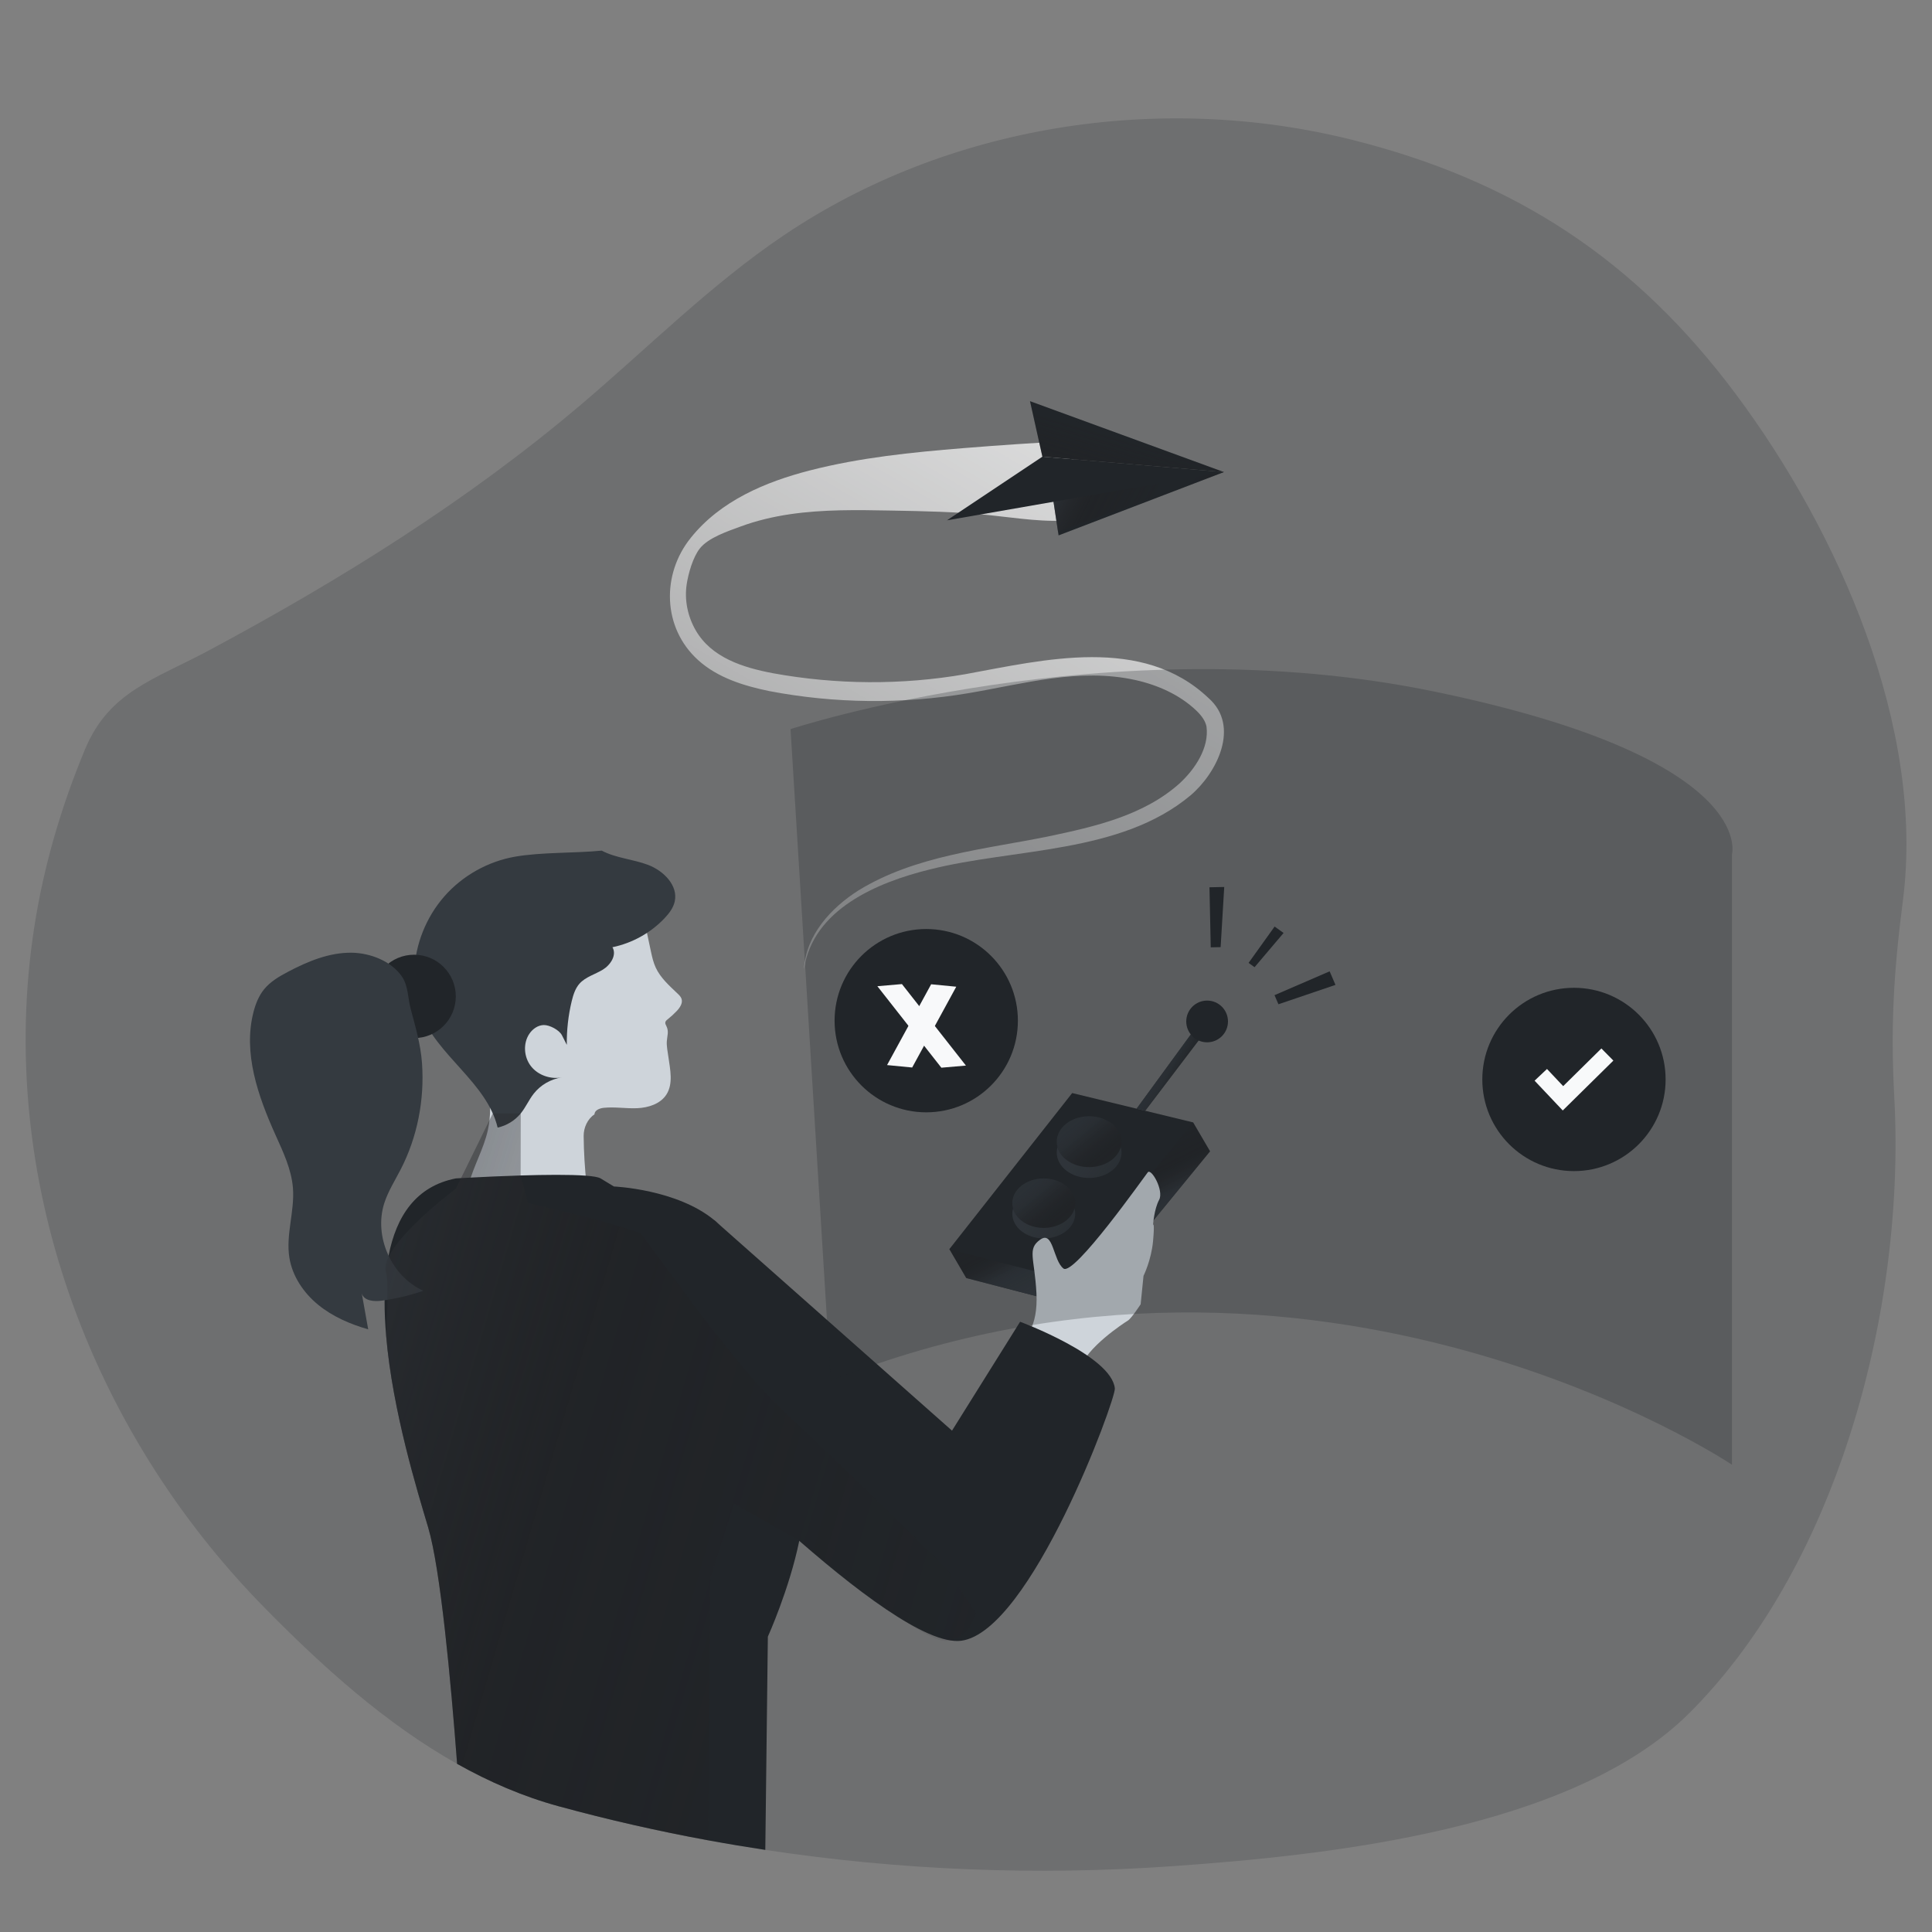 <svg transform="scale(1)" id="_0674_Team_Work_7" xmlns="http://www.w3.org/2000/svg" xmlns:xlink="http://www.w3.org/1999/xlink" viewBox="0 0 500 500" class="show_show__wrapper__graphic__5Waiy "><rect x="0" y="0" width="500" height="500" fill="#808080" stroke="none"/><title>React</title><defs><style>.cls-1{fill:url(#linear-gradient);}.cls-1,.cls-2,.cls-3,.cls-4,.cls-5,.cls-6,.cls-7,.cls-8,.cls-9,.cls-10,.cls-11,.cls-12,.cls-13,.cls-14,.cls-15,.cls-16{stroke-width:0px;}.cls-2{isolation:isolate;opacity:.18;}.cls-2,.cls-4,.cls-16{fill:#212529;}.cls-3{fill:url(#linear-gradient-10);}.cls-4{opacity:.25;}.cls-5{fill:url(#linear-gradient-4);}.cls-6{fill:url(#linear-gradient-2);}.cls-7{fill:url(#linear-gradient-3);}.cls-8{fill:url(#linear-gradient-8);}.cls-9{fill:url(#linear-gradient-9);}.cls-10{fill:url(#linear-gradient-7);}.cls-11{fill:url(#linear-gradient-5);}.cls-12{fill:url(#linear-gradient-6);}.cls-13{fill:#CED4DA;}.cls-14{fill:#343A40;}.cls-15{fill:#F8F9FA;}</style><linearGradient id="linear-gradient" x1="288.51" y1="328.77" x2="265.71" y2="283.18" gradientUnits="userSpaceOnUse"><stop offset="0" stop-color="#221f20" style="stop-color: rgb(52, 58, 64);"></stop><stop offset=".2" stop-color="#221f20" stop-opacity=".69" style="stop-color: rgb(52, 58, 64);"></stop><stop offset=".23" stop-color="#221f20" stop-opacity=".6" style="stop-color: rgb(52, 58, 64);"></stop><stop offset=".35" stop-color="#221f20" stop-opacity=".25"></stop><stop offset=".52" stop-color="#221f20" stop-opacity=".06"></stop><stop offset="1" stop-color="#221f20" stop-opacity="0"></stop></linearGradient><linearGradient id="linear-gradient-2" x1="267.93" y1="313.23" x2="306.24" y2="341.73" xlink:href="#linear-gradient"></linearGradient><linearGradient id="linear-gradient-3" x1="258.76" y1="297.58" x2="299.72" y2="347.26" xlink:href="#linear-gradient"></linearGradient><linearGradient id="linear-gradient-4" x1="279.61" y1="297.37" x2="319.07" y2="326.72" xlink:href="#linear-gradient"></linearGradient><linearGradient id="linear-gradient-5" x1="270.16" y1="281.25" x2="312.35" y2="332.41" xlink:href="#linear-gradient"></linearGradient><linearGradient id="linear-gradient-6" x1="293.59" y1="270.38" x2="334.86" y2="294.04" xlink:href="#linear-gradient"></linearGradient><linearGradient id="linear-gradient-7" x1="-95.88" y1="308.96" x2="589.77" y2="509.4" xlink:href="#linear-gradient"></linearGradient><linearGradient id="linear-gradient-8" x1="322.55" y1="39.38" x2="142.55" y2="344.96" gradientUnits="userSpaceOnUse"><stop offset="0" stop-color="#fff"></stop><stop offset="1" stop-color="#fff" stop-opacity="0"></stop></linearGradient><linearGradient id="linear-gradient-9" x1="258.8" y1="111.69" x2="332.75" y2="148.52" xlink:href="#linear-gradient"></linearGradient><linearGradient id="linear-gradient-10" x1="284.2" y1="139.33" x2="298.58" y2="90.9" xlink:href="#linear-gradient"></linearGradient></defs><path class="cls-2" id="background" d="M492.47,233.05c-2.4,18.61-3.22,32.56-2.22,51.19,1.57,29.34-2.79,62.5-13.42,92.9-8.8,25.16-21.9,48.43-39.5,66.07-30.22,30.27-93.51,36.91-133.84,39.75-35.15,2.48-70.59,1.07-105.43-4.21-17.99-2.72-35.83-6.48-53.4-11.27-9.26-2.52-18.03-6.32-26.36-11-18.61-10.45-35.03-25.34-49.86-40.43C23.13,369.96-1.09,304.55,8.85,240.08c2.44-15.86,6.97-31.28,13.13-46.09,6.27-15.08,17.93-18.07,32.23-25.74,33.87-18.16,66.72-38.58,96.09-63.48,17.41-14.76,33.6-31.09,52.52-43.85,42.41-28.61,97.31-37.14,146.94-24.77,42.32,10.55,73.62,31.12,99.64,66.08,26.36,35.4,48.85,86,43.07,130.82Z"></path><g id="character"><polygon class="cls-16" points="313.16 297.96 308.79 290.48 245.69 323.28 250.07 330.76 279.94 338.48 313.16 297.96"></polygon><polygon class="cls-1" points="313.16 297.96 308.79 290.48 245.69 323.28 250.07 330.76 279.94 338.48 313.16 297.96"></polygon><polygon class="cls-16" points="308.79 290.48 277.48 282.88 245.69 323.28 275.57 331.01 308.79 290.48"></polygon><path class="cls-6" d="M278.27,314.11c0,3.53-3.65,6.4-8.15,6.4s-8.14-2.87-8.14-6.4c0-.47.06-.92.2-1.37.8,2.89,4.06,5.03,7.94,5.03s7.16-2.15,7.96-5.03c.14.45.2.9.2,1.37Z"></path><path class="cls-7" d="M278.27,311.37c0,.47-.06.92-.2,1.37-.8,2.89-4.06,5.03-7.96,5.03s-7.14-2.15-7.94-5.03c-.14-.45-.2-.9-.2-1.37,0-3.53,3.65-6.4,8.14-6.4s8.15,2.87,8.15,6.4Z"></path><path class="cls-13" d="M264.92,346.43s3.8-2.57,3.31-11.77-2.45-11.4.98-13.85c3.43-2.45,3.31,5.39,6.01,7.48,2.7,2.08,20.9-23.74,21.82-24.89s4.23,4.73,2.94,7.12c-1.29,2.39-1.57,6.43-1.57,6.43,0,0,.45-.74,0,4.23-.45,4.96-2.47,9.01-2.47,9.01l-.74,7.35s-2.39,3.68-3.31,4.23-11.03,7.17-12.32,12.5c-1.29,5.33-14.65-7.84-14.65-7.84Z"></path><path class="cls-13" d="M163.62,228.66c1.22,2.5,1.74,5.29,2.56,7.93,1,3.21,1.59,6.52,2.31,9.8.29,1.35.61,2.71,1.19,3.98,1.24,2.72,3.57,4.75,5.73,6.82.39.37.78.76.96,1.27.4,1.14-.41,2.32-1.24,3.2-.73.76-1.51,1.48-2.33,2.13-.27.21-.56.45-.62.79-.06.35.14.68.29.99.69,1.4.19,2.5.1,3.92-.08,1.28.22,2.71.4,3.98.47,3.32,1.3,6.99-.51,9.81-1.57,2.42-4.66,3.39-7.54,3.52-2.88.13-5.78-.39-8.65-.1-1.08.11-2.4.61-2.42,1.7-1.79,1.16-2.82,3.45-2.8,5.59.04,4.19.29,8.38.75,12.54-10.08,1.53-20.4,1.48-30.47-.14,1.29-4.71,3.82-9.03,4.9-13.8,3.43-15.24-8.59-30.65-5.73-46.01,1.43-7.7,6.7-14.47,13.56-18.23,6.86-3.77,15.16-4.61,22.79-2.83,1.86.43,5.95,1.42,6.78,3.14Z"></path><path class="cls-16" d="M206.85,398.75c-2.54,12.46-8.13,24.82-8.13,24.82l-.66,55.18c-4.94-.75-9.86-1.57-14.76-2.47-12.99-2.39-25.89-5.32-38.64-8.8-9.26-2.52-18.03-6.32-26.36-11-1.63-21.55-4.3-50.44-7.49-61.18-2.68-9.03-9.22-30.06-10.88-49.61-.27-3.12-.42-6.2-.4-9.19.01-2.44.13-4.82.38-7.1.14-1.35.33-2.66.57-3.93.03-.17.06-.34.09-.51,1.99-10.24,7.1-17.97,17.4-19.99,0,0,.49-.03,1.35-.08.63-.04,1.48-.08,2.49-.13,3.17-.17,7.95-.4,12.93-.55,6.21-.19,12.73-.26,16.82.05,1.92.14,3.31.37,3.87.71l3.45,2.09s16.35.69,26.02,8.75l.45.4c6.99,6.63,12.86,31.06,17.37,48.92,1.61,6.35,3.04,11.87,4.29,15.47,1.68,4.85,1.19,11.51-.16,18.15Z"></path><path class="cls-14" d="M155.72,220.14c3.73,1.97,8.14,2.21,12.08,3.72,3.94,1.52,7.71,5.28,6.83,9.4-.36,1.69-1.46,3.13-2.65,4.38-3.59,3.79-8.36,6.44-13.48,7.5,1.19,2.02-.5,4.6-2.51,5.82-2.01,1.22-4.44,1.85-6.01,3.6-1.11,1.25-1.62,2.91-2.02,4.53-.89,3.7-1.32,7.51-1.27,11.32-.42-.82-.83-1.65-1.25-2.47-.68-1.36-3.17-2.68-4.69-2.66s-2.9,1-3.75,2.26c-1.68,2.48-1.43,6.03.41,8.39s5.09,3.45,8.04,2.9c-2.86.4-5.54,1.94-7.32,4.21-1.26,1.6-2.07,3.53-3.36,5.11-1.51,1.85-3.65,3.16-5.98,3.67-2.83-11.74-15.68-18.55-19.99-29.84-1.27-3.33-1.74-6.93-1.6-10.49.29-7.13,3.09-14.13,7.78-19.49s11.27-9.06,18.29-10.29c6.84-1.2,15.53-.88,22.44-1.57Z"></path><circle class="cls-16" cx="107.17" cy="257.87" r="10.79"></circle><path class="cls-14" d="M91.04,246.56c-5.79-.08-11.35,2.22-16.47,4.92-2.3,1.21-4.61,2.55-6.24,4.57-1.36,1.68-2.18,3.75-2.72,5.84-2.75,10.64,1.17,21.79,5.68,31.81,2,4.44,4.16,8.96,4.53,13.82.45,6-1.88,12.02-.93,17.96.77,4.79,3.66,9.08,7.42,12.17,3.75,3.08,8.32,5.04,12.98,6.38-.55-3.1-1.1-6.2-1.66-9.3.53,1.92,3.14,2.16,5.12,1.89,3.68-.5,7.32-1.36,10.83-2.57-8.27-3.7-12.89-14.03-10.13-22.66.99-3.08,2.75-5.85,4.24-8.73,4.34-8.41,6.19-18.03,5.53-27.45-.35-4.94-1.69-9.43-2.95-14.17-.73-2.75-.59-5.84-2.22-8.26-2.74-4.08-8.28-6.15-13.01-6.22Z"></path><path class="cls-16" d="M184.9,315.81l61.48,54.44,17.62-28.18s23.71,8.78,24.52,17.27c.27,2.76-21.76,62.86-39.72,65.28-17.96,2.42-76.33-58.72-76.33-58.72,0,0-14.85-41.79,12.43-50.08Z"></path><path class="cls-5" d="M290.26,298.27c0,3.64-3.76,6.59-8.4,6.59s-8.38-2.95-8.38-6.59c0-.48.06-.94.2-1.41.82,2.97,4.18,5.18,8.18,5.18s7.37-2.21,8.2-5.18c.14.46.2.92.2,1.41Z"></path><path class="cls-11" d="M290.26,295.46c0,.48-.06.94-.2,1.41-.82,2.97-4.18,5.18-8.2,5.18s-7.35-2.21-8.18-5.18c-.14-.46-.2-.92-.2-1.41,0-3.64,3.76-6.59,8.38-6.59s8.4,2.95,8.4,6.59Z"></path><polygon class="cls-16" points="294.15 286.93 310.63 264.35 313.16 265.38 296.38 287.47 294.15 286.93"></polygon><polygon class="cls-12" points="294.15 286.93 310.63 264.35 313.16 265.38 296.38 287.47 294.15 286.93"></polygon><circle class="cls-16" cx="312.4" cy="264.35" r="5.4"></circle><path class="cls-10" d="M252.47,417.35s-.87,5.9-6.56,7.17c-.27.07-.55.12-.84.16-1.98.26-6.37-2.1-11.49-5.48-.01-.01-.03-.03-.05-.04-10.73-7.11-24.67-18.72-26.48-20.24-.09-.08-.15-.13-.18-.15l-.02-.02-.04-.03-16.85-9.56-6.14,19.26-.52,67.86c-12.99-2.39-25.89-5.32-38.64-8.8-9.26-2.52-18.03-6.32-26.36-11-1.63-21.55-4.3-50.44-7.49-61.18-2.68-9.03-9.22-30.06-10.88-49.61.42-8.57.5-14.75-.02-16.29-.37-1.11-.12-2.46.57-3.93,3.42-7.35,17.49-17.84,17.49-17.84l1.35-2.74,8.21-16.74h7.24l-.03,16.06,1.92,7.16s17.42,3.7,29.02,7.75c.82.29,22.92,32.82,37.04,46.01,20.29,18.93,42.35,40.92,42.35,40.92l7.4,11.3Z"></path></g><g id="plane"><path class="cls-8" d="M208.08,250.8c.48-8.78,7-15.89,14.14-20.39,14.71-9.02,32.55-10.59,49.05-13.94,12.08-2.54,24.73-5.41,34.03-13.75,4.02-3.72,7.67-9.23,6.94-14.69-.29-1.47-1.28-2.84-2.66-4.16-4.28-4.07-9.97-6.6-15.75-7.88-14.5-3.2-28.71.95-43.19,3.4-17.03,2.87-34.57,2.71-51.56-.54-6.44-1.33-13.35-3.41-18.43-8.04-9.22-8.35-9.49-22.21-1.86-31.64,7.64-9.55,19.3-14.47,30.83-17.43,12.97-3.33,26.34-4.68,39.65-5.76,9.46-.77,18.94-1.4,28.42-1.9.1,6.82.2,13.64.3,20.46-7.35.8-14.73-.49-22.09-1.24-8.42-.86-16.89-1.02-25.35-1.17-8.74-.16-17.53-.32-26.17.96-4.32.64-8.59,1.65-12.69,3.16-3.26,1.2-8.38,2.88-10.6,5.72-1.77,2.27-2.94,6.42-3.37,9.21-.63,4.11.26,8.37,2.34,11.96,4.09,7.07,12.22,9.61,19.92,11.08,16.4,2.99,33.37,3.12,49.83.26,20.44-3.74,45.84-10.08,62.94,6.16,8.3,7.29,2.19,19.42-4.65,25.21-18.18,15.2-45.59,13.61-67.54,19.18-13.52,3.34-30.18,10.28-32.48,25.79Z"></path><polygon class="cls-16" points="271.31 120.95 273.96 138.56 316.76 122.17 271.31 120.95"></polygon><polygon class="cls-9" points="271.31 120.95 273.8 137.55 316.76 122.17 271.31 120.95"></polygon><polygon class="cls-16" points="269.77 118.19 245.07 134.66 316.76 122.17 269.77 118.19"></polygon><polygon class="cls-16" points="269.77 118.19 266.56 103.82 316.76 122.17 269.77 118.19"></polygon><polygon class="cls-3" points="269.77 118.19 266.87 105.2 316.76 122.17 269.77 118.19"></polygon></g><g id="screen"><path class="cls-4" d="M204.59,188.69s82.59-27.07,166.59-9.72c84,17.35,77.05,42.13,77.05,42.13v157.97s-106.9-71.68-233.24-21.7l-10.4-168.69Z"></path><g id="effect"><polygon class="cls-16" points="330.86 259.9 329.84 257.55 344.11 251.38 345.62 254.89 330.86 259.9"></polygon><polygon class="cls-16" points="315.9 245.12 313.34 245.17 313.01 229.63 316.83 229.55 315.9 245.12"></polygon><polygon class="cls-16" points="324.68 250.31 323.13 249.2 329.87 239.79 332.19 241.45 324.68 250.31"></polygon></g><circle class="cls-16" cx="407.34" cy="279.36" r="23.72"></circle><circle class="cls-16" cx="239.71" cy="264.15" r="23.72"></circle><polygon class="cls-15" points="404.44 287.39 397.15 279.68 400.36 276.65 404.55 281.09 414.44 271.34 417.54 274.48 404.44 287.39"></polygon><polygon class="cls-15" points="249.98 275.77 243.62 276.32 227.06 255.23 233.42 254.68 249.98 275.77"></polygon><polygon class="cls-15" points="229.57 275.64 236.07 276.27 247.48 255.36 240.98 254.73 229.57 275.64"></polygon></g></svg>